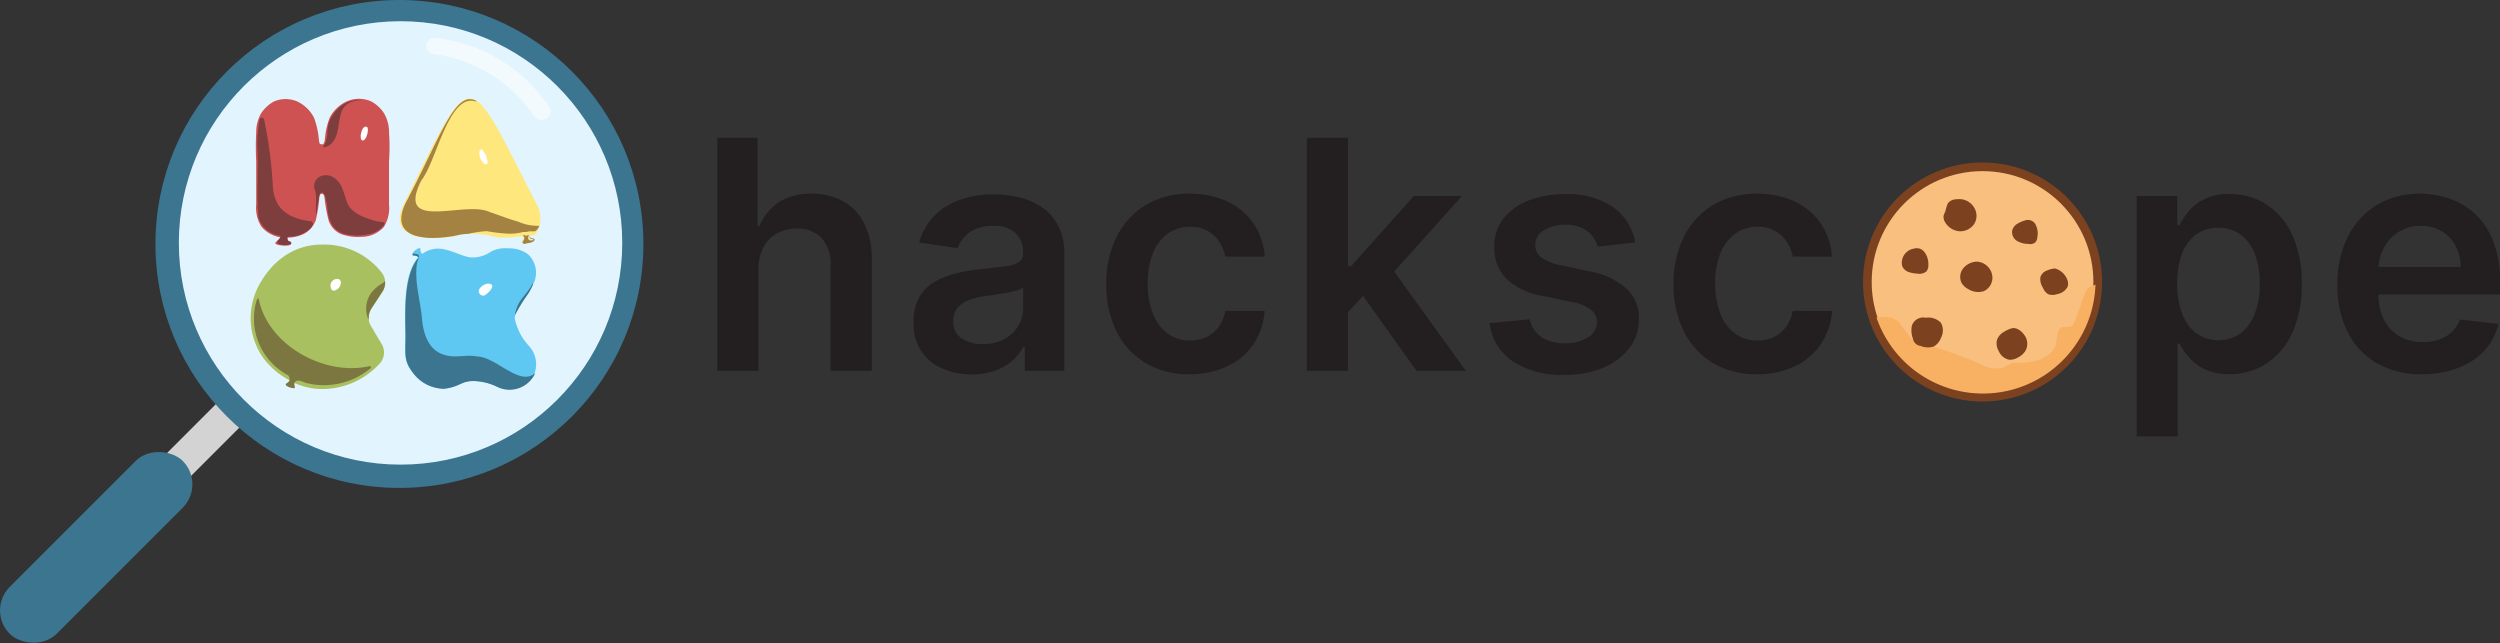 <svg xmlns="http://www.w3.org/2000/svg" viewBox="0 0 288.67 74.3"><rect x="0" y="0" width="288.67" height="74.3" fill="#333333" stroke="none"/><defs><style>.cls-1{fill:#231f20;}.cls-2{fill:#f8bf7f;stroke:#7c421f;stroke-miterlimit:10;}.cls-3{fill:#f8b062;}.cls-4{fill:#cdab98;}.cls-5{fill:#7c421f;}.cls-6{fill:#d3d3d3;}.cls-7{fill:#3b7590;}.cls-8{fill:#e2f4fd;}.cls-9{fill:#f3fafe;}.cls-10{fill:#ce5252;}.cls-11{fill:#fee87e;}.cls-12{fill:#a9c060;}.cls-13{fill:#5fc8f2;}.cls-14{fill:#7c7640;}.cls-15{fill:#7e3e3e;}.cls-16{fill:#a48241;}.cls-17{fill:#bc4e4d;}.cls-18{fill:#47a8d6;}.cls-19{fill:#806c4e;}.cls-20{fill:#fff;}</style></defs><g id="Layer_2" data-name="Layer 2"><g id="Layer_1-2" data-name="Layer 1"><path class="cls-1" d="M87.58,31V42.82H82.82V15.91h4.65V26.07h.24a5.86,5.86,0,0,1,2.2-2.7,6.65,6.65,0,0,1,3.8-1,7.41,7.41,0,0,1,3.67.88,6,6,0,0,1,2.42,2.58,9,9,0,0,1,.86,4.14V42.82H95.91V30.7a4.51,4.51,0,0,0-1-3.17,3.75,3.75,0,0,0-2.92-1.14,4.63,4.63,0,0,0-2.25.55,3.78,3.78,0,0,0-1.55,1.57A5,5,0,0,0,87.58,31Z"/><path class="cls-1" d="M112.23,43.23a8.3,8.3,0,0,1-3.45-.69,5.55,5.55,0,0,1-2.41-2,5.88,5.88,0,0,1-.89-3.34,5.69,5.69,0,0,1,.63-2.82,4.92,4.92,0,0,1,1.72-1.79,9.36,9.36,0,0,1,2.46-1,20.19,20.19,0,0,1,2.85-.5c1.18-.12,2.14-.24,2.88-.34a4,4,0,0,0,1.6-.47,1.1,1.1,0,0,0,.51-1v-.08a3,3,0,0,0-.88-2.3,3.58,3.58,0,0,0-2.54-.82,4.56,4.56,0,0,0-2.76.76,3.71,3.71,0,0,0-1.37,1.81l-4.44-.64a7.13,7.13,0,0,1,1.73-3.08,7.66,7.66,0,0,1,3-1.86,11.28,11.28,0,0,1,3.86-.63,13,13,0,0,1,2.9.34,8.21,8.21,0,0,1,2.64,1.13A5.82,5.82,0,0,1,122.16,26a7,7,0,0,1,.73,3.35V42.82h-4.57V40.05h-.16a5.9,5.9,0,0,1-1.22,1.57,5.79,5.79,0,0,1-2,1.16A7.66,7.66,0,0,1,112.23,43.23Zm1.24-3.5a5.13,5.13,0,0,0,2.48-.57,4.17,4.17,0,0,0,1.62-1.52,3.92,3.92,0,0,0,.57-2.06V33.2a2.12,2.12,0,0,1-.75.34,10.47,10.47,0,0,1-1.19.28l-1.3.21-1.12.16a7.89,7.89,0,0,0-1.9.47,3.18,3.18,0,0,0-1.33.91,2.3,2.3,0,0,0-.49,1.51,2.27,2.27,0,0,0,1,2A4.17,4.17,0,0,0,113.47,39.73Z"/><path class="cls-1" d="M137.41,43.21a9.75,9.75,0,0,1-5.18-1.32,8.86,8.86,0,0,1-3.33-3.68,12.05,12.05,0,0,1-1.16-5.4,12,12,0,0,1,1.18-5.44,8.91,8.91,0,0,1,3.35-3.68,9.6,9.6,0,0,1,5.11-1.32,10.08,10.08,0,0,1,4.36.9,7.47,7.47,0,0,1,3,2.54,7.61,7.61,0,0,1,1.29,3.82h-4.55a4.34,4.34,0,0,0-1.31-2.44,3.82,3.82,0,0,0-2.75-1,4.31,4.31,0,0,0-2.56.78,5.05,5.05,0,0,0-1.72,2.24,9.17,9.17,0,0,0-.61,3.5,9.23,9.23,0,0,0,.61,3.54,5.11,5.11,0,0,0,1.7,2.27,4.28,4.28,0,0,0,2.58.8,4.44,4.44,0,0,0,1.89-.4,3.84,3.84,0,0,0,1.4-1.17,4.56,4.56,0,0,0,.77-1.85h4.55a8,8,0,0,1-1.26,3.79,7.47,7.47,0,0,1-3,2.58A10,10,0,0,1,137.41,43.21Z"/><path class="cls-1" d="M150.9,42.82V15.91h4.75V42.82Zm4.33-6.34V30.74H156l7.25-8.1h5.56l-8.92,9.93h-1Zm8.33,6.34L157,33.63l3.21-3.35,9.05,12.54Z"/><path class="cls-1" d="M188.82,28l-4.33.47a3.72,3.72,0,0,0-.64-1.23,3.13,3.13,0,0,0-1.22-.93,4.35,4.35,0,0,0-1.86-.36,4.6,4.6,0,0,0-2.49.64,1.89,1.89,0,0,0-1,1.67,1.73,1.73,0,0,0,.65,1.44,5.41,5.41,0,0,0,2.2.9l3.44.74a8.64,8.64,0,0,1,4.26,2,4.6,4.6,0,0,1,1.41,3.5,5.39,5.39,0,0,1-1.11,3.36,7.2,7.2,0,0,1-3,2.27,11.48,11.48,0,0,1-4.46.81,10.33,10.33,0,0,1-6-1.56A6.17,6.17,0,0,1,172,37.31l4.64-.44A3.25,3.25,0,0,0,178,38.93a4.67,4.67,0,0,0,2.66.7,4.84,4.84,0,0,0,2.73-.7,2,2,0,0,0,1-1.72,1.79,1.79,0,0,0-.66-1.43,4.72,4.72,0,0,0-2.06-.87l-3.44-.72a8.21,8.21,0,0,1-4.3-2,5,5,0,0,1-1.38-3.64,5.14,5.14,0,0,1,1-3.24,6.61,6.61,0,0,1,2.88-2.13,11.24,11.24,0,0,1,4.26-.76,9.25,9.25,0,0,1,5.59,1.51A6.36,6.36,0,0,1,188.82,28Z"/><path class="cls-1" d="M202.91,43.21a9.75,9.75,0,0,1-5.18-1.32,8.86,8.86,0,0,1-3.33-3.68,12.05,12.05,0,0,1-1.16-5.4,12.13,12.13,0,0,1,1.18-5.44,8.91,8.91,0,0,1,3.35-3.68,9.61,9.61,0,0,1,5.12-1.32,10,10,0,0,1,4.35.9,7.47,7.47,0,0,1,3,2.54,7.61,7.61,0,0,1,1.29,3.82H207a4.34,4.34,0,0,0-1.31-2.44,3.82,3.82,0,0,0-2.75-1,4.31,4.31,0,0,0-2.56.78,5.05,5.05,0,0,0-1.72,2.24,9.17,9.17,0,0,0-.61,3.5,9.42,9.42,0,0,0,.61,3.54,5.11,5.11,0,0,0,1.7,2.27,4.28,4.28,0,0,0,2.58.8,4.44,4.44,0,0,0,1.89-.4,3.84,3.84,0,0,0,1.4-1.17,4.56,4.56,0,0,0,.77-1.85h4.55a8,8,0,0,1-1.26,3.79,7.47,7.47,0,0,1-3,2.58A10,10,0,0,1,202.91,43.21Z"/><path class="cls-1" d="M246.72,50.39V22.64h4.68V26h.28a8.65,8.65,0,0,1,1-1.57A5.66,5.66,0,0,1,254.53,23a6.24,6.24,0,0,1,2.92-.6,7.79,7.79,0,0,1,4.22,1.19,8.21,8.21,0,0,1,3,3.51,13.1,13.1,0,0,1,1.11,5.68,13.33,13.33,0,0,1-1.09,5.65,8.33,8.33,0,0,1-3,3.55,7.63,7.63,0,0,1-4.26,1.22,6.28,6.28,0,0,1-2.88-.58,5.63,5.63,0,0,1-1.83-1.4,8.18,8.18,0,0,1-1.07-1.55h-.2V50.39Zm4.67-17.66a9.49,9.49,0,0,0,.56,3.43,5.14,5.14,0,0,0,1.61,2.29,4.48,4.48,0,0,0,5.21,0,5.14,5.14,0,0,0,1.61-2.32,9.57,9.57,0,0,0,.55-3.37,9.55,9.55,0,0,0-.54-3.34,5.08,5.08,0,0,0-1.6-2.29,4.22,4.22,0,0,0-2.66-.82,4.16,4.16,0,0,0-2.59.8,4.9,4.9,0,0,0-1.61,2.24A9.76,9.76,0,0,0,251.39,32.73Z"/><path class="cls-1" d="M279.7,43.21a10.27,10.27,0,0,1-5.24-1.27,8.41,8.41,0,0,1-3.38-3.6,12,12,0,0,1-1.19-5.49,12.08,12.08,0,0,1,1.19-5.48,9.07,9.07,0,0,1,3.33-3.68,9.42,9.42,0,0,1,5-1.32A10.25,10.25,0,0,1,283,23a8.09,8.09,0,0,1,2.95,1.85,8.71,8.71,0,0,1,2,3.17,12.82,12.82,0,0,1,.74,4.58V34H272.13V30.82h12a5.15,5.15,0,0,0-.59-2.44,4.33,4.33,0,0,0-1.61-1.68,4.52,4.52,0,0,0-2.4-.62,4.66,4.66,0,0,0-2.56.7,4.79,4.79,0,0,0-1.71,1.84,5.29,5.29,0,0,0-.63,2.49v2.8a6.62,6.62,0,0,0,.64,3,4.52,4.52,0,0,0,1.8,1.92,5.31,5.31,0,0,0,2.71.67,5.58,5.58,0,0,0,1.88-.3,4.2,4.2,0,0,0,1.46-.87,3.77,3.77,0,0,0,.93-1.43l4.44.49a6.9,6.9,0,0,1-1.59,3.07,7.89,7.89,0,0,1-3,2A11.5,11.5,0,0,1,279.7,43.21Z"/></g><g id="Layer_2-2" data-name="Layer 2"><circle class="cls-2" cx="228.92" cy="32.56" r="13.3"/><path class="cls-3" d="M240.92,33.52c-.63,1.33-.89,2.73-1.58,4-.26.45-1.14,0-1.52.45s-.25,1.58-.57,2.15c-.82,1.52-2.85,1.83-4.62,1.77-.51,0-1,.51-1.58.63a3.71,3.71,0,0,1-2-.31,54.4,54.4,0,0,0-6.33-2.35c-.76-.25-1.71-.31-2.21-1l-1.14-1.51c-.69-.86-1.69-.79-2.7-.69a13,13,0,0,0,25.29-3.8l-.25.12C241.36,33.14,241,33.27,240.92,33.52Z"/><path class="cls-4" d="M234.55,37l.49,0Z"/><path class="cls-5" d="M221,28.71a1.65,1.65,0,0,0-1.36,2,1.23,1.23,0,0,0,.72.69,3.47,3.47,0,0,0,1,.19,1.28,1.28,0,0,0,1.09-.26,1.13,1.13,0,0,0,.21-.76,2.25,2.25,0,0,0-.41-1.41A1.1,1.1,0,0,0,221,28.71Z"/><path class="cls-5" d="M226.44,23a3.52,3.52,0,0,0-.86.05,1.16,1.16,0,0,0-.69.47,6.38,6.38,0,0,0-.26.88,3.9,3.9,0,0,0-.2.47,1.15,1.15,0,0,0,.16.78,2.11,2.11,0,0,0,1.63,1.05,1.94,1.94,0,0,0,1.73-.83,1.79,1.79,0,0,0,0-1.9A2,2,0,0,0,226.44,23Z"/><path class="cls-5" d="M228.21,30.21a2.14,2.14,0,0,0-1.55.81,1.57,1.57,0,0,0-.13,1.7,2,2,0,0,0,.79.69,2.13,2.13,0,0,0,1.77.2,1.71,1.71,0,0,0,.88-2.09A1.89,1.89,0,0,0,228.21,30.21Z"/><path class="cls-5" d="M222.37,36.69a1.38,1.38,0,0,0-1.61.92,2.69,2.69,0,0,0,.12,1.48,1,1,0,0,0,.88.85,2.19,2.19,0,0,0,1.53.07,1.89,1.89,0,0,0,.83-1,1.83,1.83,0,0,0,0-1.73A2,2,0,0,0,222.37,36.69Z"/><path class="cls-5" d="M232.22,37.93a3.87,3.87,0,0,0-1,.5,1.65,1.65,0,0,0-.65.89,1.75,1.75,0,0,0,.22,1.22,1.68,1.68,0,0,0,1.22,1,1.81,1.81,0,0,0,1-.26,2.12,2.12,0,0,0,.87-.78,1.68,1.68,0,0,0-.08-1.74C233.44,38.2,232.8,37.73,232.22,37.93Z"/><path class="cls-5" d="M233.9,25.43a3.7,3.7,0,0,0-1,.43,1.27,1.27,0,0,0-.57.84,1.23,1.23,0,0,0,.57,1.12,2.54,2.54,0,0,0,1.27.34A1,1,0,0,0,235,28a1,1,0,0,0,.25-.61,2.19,2.19,0,0,0-.15-1.34A1,1,0,0,0,233.9,25.43Z"/><path class="cls-5" d="M237.29,31a3.26,3.26,0,0,0-1,.26,1.22,1.22,0,0,0-.69.75,1.83,1.83,0,0,0,.3,1.23,1.5,1.5,0,0,0,.6.73,1.47,1.47,0,0,0,1,0,1.69,1.69,0,0,0,1.25-.87,1.25,1.25,0,0,0-.08-.89A2.12,2.12,0,0,0,237.29,31Z"/><rect class="cls-6" x="3.83" y="54.43" width="28.24" height="3.83" rx="1.91" transform="translate(-34.58 29.2) rotate(-45)"/><circle class="cls-7" cx="46.12" cy="28.17" r="28.17"/><circle class="cls-8" cx="46.25" cy="28.05" r="25.6"/><rect class="cls-7" x="-3.02" y="59.37" width="28.24" height="7.66" rx="3.83" transform="translate(-41.43 26.36) rotate(-45)"/><path class="cls-9" d="M62.88,13.75l.19-.08a.88.88,0,0,0,.37-1.28,18.14,18.14,0,0,0-13.2-8,.92.92,0,0,0-1,.84h0a.92.92,0,0,0,.81,1,16.56,16.56,0,0,1,11.66,7.24A1,1,0,0,0,62.88,13.75Z"/><path class="cls-10" d="M44.92,15.32a4.3,4.3,0,0,0-.54-2.18,4,4,0,0,0-1.56-1.45,3.48,3.48,0,0,0-2.74,0,4.18,4.18,0,0,0-2,1.88,8.69,8.69,0,0,0-.57,2.54,1.33,1.33,0,0,1-.17.52l0,0a.38.38,0,0,1-.33,0l-.06,0a1.15,1.15,0,0,1-.13-.49,9.37,9.37,0,0,0-.56-2.54,4.18,4.18,0,0,0-1.93-1.88,3.38,3.38,0,0,0-2.7,0,4.13,4.13,0,0,0-1.53,1.45,4.5,4.5,0,0,0-.52,2.18c-.06,1.08-.05,2.16,0,3.23,0,1.68,0,3.36,0,5a4.16,4.16,0,0,0,.59,2.57,3.58,3.58,0,0,0,2.2,1.25h0a.93.93,0,0,1-.32.4l-.09.07c-.08.05-.16.11-.17.19s.14.17.25.2a3.35,3.35,0,0,0,1.18.09.58.58,0,0,0,.32-.1.19.19,0,0,0,.07-.26.2.2,0,0,0-.1-.08.8.8,0,0,1-.23-.1.24.24,0,0,1-.09-.17.67.67,0,0,1,0-.2,4.54,4.54,0,0,0,1.83-.4,2.94,2.94,0,0,0,1.44-1.6,17.56,17.56,0,0,0,.42-2.71c0-.17.12-.36.29-.36h0c.17,0,.25.19.29.36a19,19,0,0,0,.48,2.71A2.63,2.63,0,0,0,39.31,27a5.61,5.61,0,0,0,2.38.35,3.47,3.47,0,0,0,2.63-1.14,4.1,4.1,0,0,0,.6-2.57c0-1.68,0-3.36,0-5C45,17.48,45,16.4,44.92,15.32Z"/><path class="cls-11" d="M61.92,23.47c-3-5.79-4.71-9.52-6.14-11.15l0,0a2.27,2.27,0,0,0-1.42-.93c-1.84-.2-3.61,3.82-7.71,12.13-1.15,2.32-.12,3.32,1.33,3.73h0a8.12,8.12,0,0,0,1.63.24h.65c.49,0,.91,0,1.21-.07s.47-.06.7-.1l.27-.06h0l.51-.11A7,7,0,0,1,54.06,27h0a8.07,8.07,0,0,1,.85,0,7.63,7.63,0,0,1,1.07.13l.21,0h0l.51.12a5.55,5.55,0,0,0,1.2.19h.72a15.09,15.09,0,0,0,1.75-.19h0v0a.19.19,0,0,1,0,.07.44.44,0,0,1,0,.34l0,.06h0c-.06.06-.14.1-.13.19a.17.17,0,0,0,.09.15.36.36,0,0,0,.27,0h.07c-.58,0,0-.44,0-.68v0a.21.21,0,0,0-.07-.13h0l0,0h0l.37-.08.1,0,.05,0,.08,0a.07.07,0,0,1,0,.05v-.05h0l.08,0,.09,0h0l.07,0,0,0h0l0,0,0,0,.07,0,.07,0,.06,0,0,0a2,2,0,0,0,.34-.31l0,0,0-.05,0,0a1.12,1.12,0,0,0,.16-.28,2.06,2.06,0,0,0,.12-.35A3.37,3.37,0,0,0,61.92,23.47Z"/><path class="cls-11" d="M61.37,27.77h.17a0,0,0,0,0,.05,0h0a0,0,0,0,0,0,0,0,0,0,0,0,0-.06l-.06,0h0l-.06,0h-.08l-.09-.05h0a.18.18,0,0,1-.07-.05.28.28,0,0,1-.08-.11,1.72,1.72,0,0,1-.07-.21C60.86,27.62,61.05,27.76,61.37,27.77Z"/><path class="cls-12" d="M42.86,37.68a1.87,1.87,0,0,1-.27-.71,1.93,1.93,0,0,1,.28-1.3c.33-.51,1-1.51,1.3-2a1.9,1.9,0,0,0,.29-1.2,1.82,1.82,0,0,0-.39-1,8.44,8.44,0,0,0-6.88-3.23c-5.6,0-7.65,5.47-7.65,5.47a8,8,0,0,0,.75,7.47,8.91,8.91,0,0,0,3.2,2.76.05.05,0,0,1,0,0h0l0,.06h0l-.06.06a3.21,3.21,0,0,1-.3.21s0,0,0,0l0,0a.18.18,0,0,0,0,.14.82.82,0,0,0,.38.25l.3.12a.48.48,0,0,0,.17.05A.18.18,0,0,0,34,44.9a.21.21,0,0,0,0-.16h0a.13.13,0,0,0,0-.06A1.27,1.27,0,0,1,34,44.5v0a.65.65,0,0,1,0-.27,8.23,8.23,0,0,0,2.6.67,9,9,0,0,0,7.27-2.95,1.88,1.88,0,0,0,.19-2.24Z"/><path class="cls-13" d="M61.13,40a6.65,6.65,0,0,1-1.68-3.17,1.64,1.64,0,0,1,.14-.76h0A18,18,0,0,1,61,33.87a5.43,5.43,0,0,0,.54-1h0A2.89,2.89,0,0,0,61,29.39h0l-.2-.15a3.81,3.81,0,0,0-2.08-.57h-.26a3.28,3.28,0,0,0-2,.53,3.6,3.6,0,0,1-1.64.52l-.3,0c-1,.05-2.78-1.15-4.21-1a3.14,3.14,0,0,0-1.56.6.61.61,0,0,1-.2-.47c0-.08,0-.2-.09-.2a.09.09,0,0,0-.07,0,1.39,1.39,0,0,0-.76.62h0c0,.07-.05.16,0,.2a.29.29,0,0,0,.13,0,.65.65,0,0,1,.53.24c-1.9,2.12-1.46,7-1.51,9.31,0,1.86-.16,2.65.82,3.94a4.52,4.52,0,0,0,3.64,1.92c1.78-.21,1.94-.89,3.37-.89a6.58,6.58,0,0,1,2.85.69,3.24,3.24,0,0,0,4.29-1.65A3.14,3.14,0,0,0,61.13,40Z"/><path class="cls-7" d="M61.81,43.07a3.24,3.24,0,0,1-4.29,1.65A6.58,6.58,0,0,0,54.67,44c-1.43,0-1.59.68-3.37.89A4.52,4.52,0,0,1,47.66,43c-1-1.29-.85-2.08-.82-3.94,0-2.34-.39-7.19,1.51-9.31-.29-.4-.86-.07-.67-.46,1,0,.71.38.48,1.05-.35,2.14.38,4.28.56,6.41.16,1.84.78,3.83,2.8,4.28,1.17.32,2.38-.12,3.55.13C57.29,41.19,60,44.69,61.81,43.07Z"/><path class="cls-14" d="M42.66,42.28a.14.14,0,0,1,.13.24,8.42,8.42,0,0,1-7.4,1.71c-.41-.1-1-.53-1.35-.1h0c-.16.17,0,.42,0,.61s-.76,0-1-.23a.14.14,0,0,1,0-.21,1.31,1.31,0,0,0,.36-.3l0,0a.65.65,0,0,0-.14-.67,7.41,7.41,0,0,1-3.7-8.4c.25-.82.32-.46.44.13C31.39,40.13,37.67,43.42,42.66,42.28Z"/><path class="cls-15" d="M36.12,25.93c-.23.73-1.6,1.34-2.24,1.36-.13.06-.59,0-.69.1s0,0,0,.06h0a.5.5,0,0,0,.11.36.8.8,0,0,0,.23.1.21.21,0,0,1,.1.16.24.24,0,0,1-.06.11,1.89,1.89,0,0,1-1.34,0c-.21,0-.27-.26-.16-.43a.93.93,0,0,0,.32-.4h0c0-.06,0-.12-.13-.15a3,3,0,0,1-2.41-2.07,0,0,0,0,0,0,0c-.27-2.57,0-5.18-.12-7.76v0a15.18,15.18,0,0,1,.25-3.59.27.27,0,0,1,.51,0,50.05,50.05,0,0,1,1,7.44h0c.08,2.95,1.81,4,4.43,4.34A.27.27,0,0,1,36.12,25.93Z"/><path class="cls-15" d="M41.62,11.53a3.58,3.58,0,0,0-2.18.66h0l-.34.29A4.6,4.6,0,0,0,38,14.08a4.7,4.7,0,0,0-.2,1c0,.32,0,.65-.11,1a1.87,1.87,0,0,1-.38.85s0,.06,0,.08a.13.13,0,0,0,.09,0,1,1,0,0,0,.47-.15,1.65,1.65,0,0,0,.64-.56c1.17-1.76-.1-4.55,3.16-4.74Z"/><path class="cls-14" d="M44.17,33.65c-.32.51-1,1.51-1.3,2a1.93,1.93,0,0,0-.28,1.3,1.79,1.79,0,0,0-.12-.24,3.12,3.12,0,0,1,.36-2.84,4.43,4.43,0,0,1,1.41-1.21.69.69,0,0,0,.22-.23A1.9,1.9,0,0,1,44.17,33.65Z"/><path class="cls-7" d="M61.54,32.75l0,.09A6.66,6.66,0,0,1,60.93,34a19.27,19.27,0,0,0-1.45,2.37.34.34,0,0,1,0-.1,3.76,3.76,0,0,1,.68-1.65c.25-.34.53-.65.78-1l.33-.47C61.31,33.08,61.47,32.72,61.54,32.75Z"/><path class="cls-16" d="M61.71,27.74c-.18.33-.72.3-1.07.4-.7,0,.34-.68-.17-.87a5.26,5.26,0,0,0,.6-.15.07.07,0,0,1,0,.05c-.22.45,0,.59.29.6.15,0,.32-.09.12-.16h0c-.33,0-.35-.23-.38-.43v0c.15.47.41.24.62.45h0A.13.13,0,0,1,61.71,27.74Z"/><path class="cls-16" d="M62.28,26.07a1.12,1.12,0,0,1-.16.28l0,0,0,.05,0,0a2.5,2.5,0,0,1-.34.31l0,0-.06,0-.07,0-.07,0h0l0,0h0l0,0-.07,0h0l-.09,0-.08,0h0v.05a.07.07,0,0,0,0-.05l-.08,0-.05,0-.1,0-.37.08H60.4a5.84,5.84,0,0,1-1.75.19h0a18.1,18.1,0,0,1-2.43-.29h0A12.76,12.76,0,0,0,54.08,27h0a6,6,0,0,0-1.11.13l-.51.11h0a15.36,15.36,0,0,1-2.18.23h0A7.43,7.43,0,0,1,48,27.23h0c-1.41-.44-2.23-1.49-1.2-3.72h0c4-7.5,5.69-13.15,8.15-11.88a.05.05,0,0,1,0,.1c-2.95-1.06-4.49,6.36-6,8.65,0,.08-.28.41-.32.49-3,6,5.05,2.25,7.87,3.6h0c1.12.37,2.21.81,3.35,1.13A5.46,5.46,0,0,0,62.28,26.07Z"/><path class="cls-17" d="M33.34,11.46h-.17Z"/><path class="cls-4" d="M36.21,44.84l.87.08Z"/><path class="cls-4" d="M41.69,11.44h0Z"/><path class="cls-4" d="M33.17,11.44h0Z"/><path class="cls-17" d="M34.08,11.62l-.12,0Z"/><path class="cls-17" d="M33.46,11.47h0Z"/><path class="cls-17" d="M35.16,12.24l-.07-.05Z"/><path class="cls-17" d="M35.23,12.3l0,0Z"/><path class="cls-17" d="M33.72,11.52l0,0,0,0Z"/><path class="cls-17" d="M33.6,11.5l0,0,0,0Z"/><path class="cls-4" d="M41,11.47l-.12,0Z"/><path class="cls-18" d="M60.88,29.27l-.07,0Z"/><path class="cls-4" d="M57.67,28.74l-.12,0Z"/><path class="cls-4" d="M57.55,28.76l-.1,0Z"/><path class="cls-19" d="M44.9,24.59v0Z"/><path class="cls-17" d="M44.78,14.11v0Z"/><path class="cls-4" d="M41.14,11.45l-.1,0Z"/><path class="cls-4" d="M33.51,29.18l-.08,0Z"/><path class="cls-4" d="M44.84,25l0-.08Z"/><path class="cls-4" d="M44.86,24.88l0-.08Z"/><path class="cls-4" d="M32.59,11.45l-.07,0Z"/><path class="cls-4" d="M61.82,30.71l0-.06Z"/><path class="cls-4" d="M44.18,41.58l0,0Z"/><path class="cls-4" d="M44.21,41.53v0Z"/><path class="cls-4" d="M44.28,41.36l0,0Z"/><path class="cls-19" d="M33.6,28.15l0,0Z"/><path class="cls-19" d="M33.53,28.2l0,0Z"/><path class="cls-4" d="M61.79,30.59v0Z"/><path class="cls-4" d="M33.27,29.32l-.05,0Z"/><path class="cls-18" d="M60.94,29.32l0,0Z"/><path class="cls-4" d="M33.31,29.29l0,0Z"/><path class="cls-4" d="M33.39,29.25l0,0Z"/><path class="cls-4" d="M33.43,29.22l0,0Z"/><path class="cls-18" d="M60.8,29.22l0,0Z"/><path class="cls-4" d="M33.65,29.1l0,0Z"/><path class="cls-18" d="M60.76,29.2l0,0Z"/><path class="cls-4" d="M33.6,29.13l0,0Z"/><path class="cls-4" d="M33.56,29.15l-.05,0Z"/><path class="cls-4" d="M31.18,12h0Z"/><path class="cls-4" d="M31.25,12l0,0Z"/><path class="cls-4" d="M31.28,11.93l0,0Z"/><path class="cls-4" d="M33.34,29.27l0,0Z"/><path class="cls-18" d="M60.91,29.29l0,0Z"/><path class="cls-4" d="M30.94,12.2l0,0Z"/><path class="cls-18" d="M61,29.34h0Z"/><path class="cls-4" d="M33.22,29.34l0,0Z"/><path class="cls-18" d="M61,29.36h0Z"/><path class="cls-4" d="M33.17,29.37l0,0Z"/><path class="cls-4" d="M31.15,12l0,0Z"/><path class="cls-18" d="M61,29.39s0,0,0,0Z"/><path class="cls-18" d="M61.05,29.41h0Z"/><path class="cls-17" d="M44.73,13.91v0h0Z"/><path class="cls-17" d="M44.71,13.84v0h0Z"/><path class="cls-17" d="M44.69,13.76h0Z"/><path class="cls-17" d="M33.81,11.54Z"/><path class="cls-17" d="M33.9,11.56h0Z"/><path class="cls-4" d="M30.55,31.9l0,0Z"/><path class="cls-4" d="M30.52,31.94l0,0Z"/><path class="cls-4" d="M30.5,32l0,0Z"/><path class="cls-4" d="M30.48,32v0Z"/><path class="cls-4" d="M44.39,41v0Z"/><path class="cls-4" d="M44.3,41.29v0Z"/><path class="cls-17" d="M34.13,11.64h0Z"/><path class="cls-4" d="M44.26,41.41v0Z"/><path class="cls-4" d="M44.24,41.46v0Z"/><path class="cls-4" d="M44.16,41.61l0,0Z"/><path class="cls-4" d="M44.14,41.65v0Z"/><path class="cls-4" d="M31.08,12.08l0,0Z"/><path class="cls-4" d="M31.06,12.1l0,0Z"/><path class="cls-4" d="M30.89,12.27h0l0,0Z"/><path class="cls-4" d="M30.92,12.22l0,0Z"/><path class="cls-20" d="M38.16,33a.8.8,0,0,1,.77-.8c.29,0,.44.18.43.5a1,1,0,0,1-.77.86C38.36,33.6,38.17,33.35,38.16,33Z"/><path class="cls-20" d="M56.32,32.75h.06c1.09.07-.05,1.18-.48,1.38a.29.29,0,0,1-.14,0,.51.51,0,0,1-.44-.7A1.39,1.39,0,0,1,56.32,32.75Z"/><path class="cls-18" d="M54,29.59l.05,0Z"/><path class="cls-20" d="M42.38,14.66c-.62-.35-1,1.51-.52,1.56S42.65,14.82,42.38,14.66Z"/><polygon class="cls-17" points="41.85 11.48 41.85 11.48 41.86 11.48 41.86 11.49 41.85 11.48"/><path class="cls-15" d="M44.32,25.68h0c.13.08.06.22,0,.32a3,3,0,0,1-2,1.09A5.72,5.72,0,0,1,39.73,27a2.49,2.49,0,0,1-1.31-.92,4,4,0,0,1-.59-1.72,7.67,7.67,0,0,0-.35-1.84c-.07-.14-.19-.3-.35-.28s-.23.22-.26.38a16.44,16.44,0,0,0-.27,1.71c0,.12-.08.48-.11.35a10.43,10.43,0,0,1,0-1.31,6.41,6.41,0,0,0-.06-1.24c0-.1-.08-.18-.11-.28a1.25,1.25,0,0,1,.54-1.42,1.61,1.61,0,0,1,1.69.08,2.58,2.58,0,0,1,1,1.32c.21.53.36,1.09.56,1.62A2.47,2.47,0,0,0,41,24.51a4.87,4.87,0,0,0,1.35.67,6.72,6.72,0,0,0,1.65.45A.78.78,0,0,1,44.32,25.68Z"/><path class="cls-20" d="M56.28,18.65a.33.33,0,0,1,0,.22c-.09.14-.23.13-.4,0a1.58,1.58,0,0,1-.51-1.43c.08-.23.2-.24.36-.08A2.31,2.31,0,0,1,56.28,18.65Z"/><path class="cls-16" d="M62,27.89l0-.05"/><path class="cls-16" d="M60.44,27.26a.29.29,0,0,1,.11.29.78.78,0,0,1-.14.29.23.23,0,0,0-.07.17.2.2,0,0,0,.14.11.28.28,0,0,0,.18,0,.23.23,0,0,0,.12-.12.85.85,0,0,0,0-.17,2.62,2.62,0,0,0,0-.28.86.86,0,0,0-.05-.23.37.37,0,0,0-.17-.18C60.51,27.1,60.41,27.1,60.44,27.26Z"/><path class="cls-16" d="M61.08,27.12v.05a.07.07,0,0,0,0-.05h0Z"/><path class="cls-16" d="M61.47,27.6h0Z"/></g></g></svg>